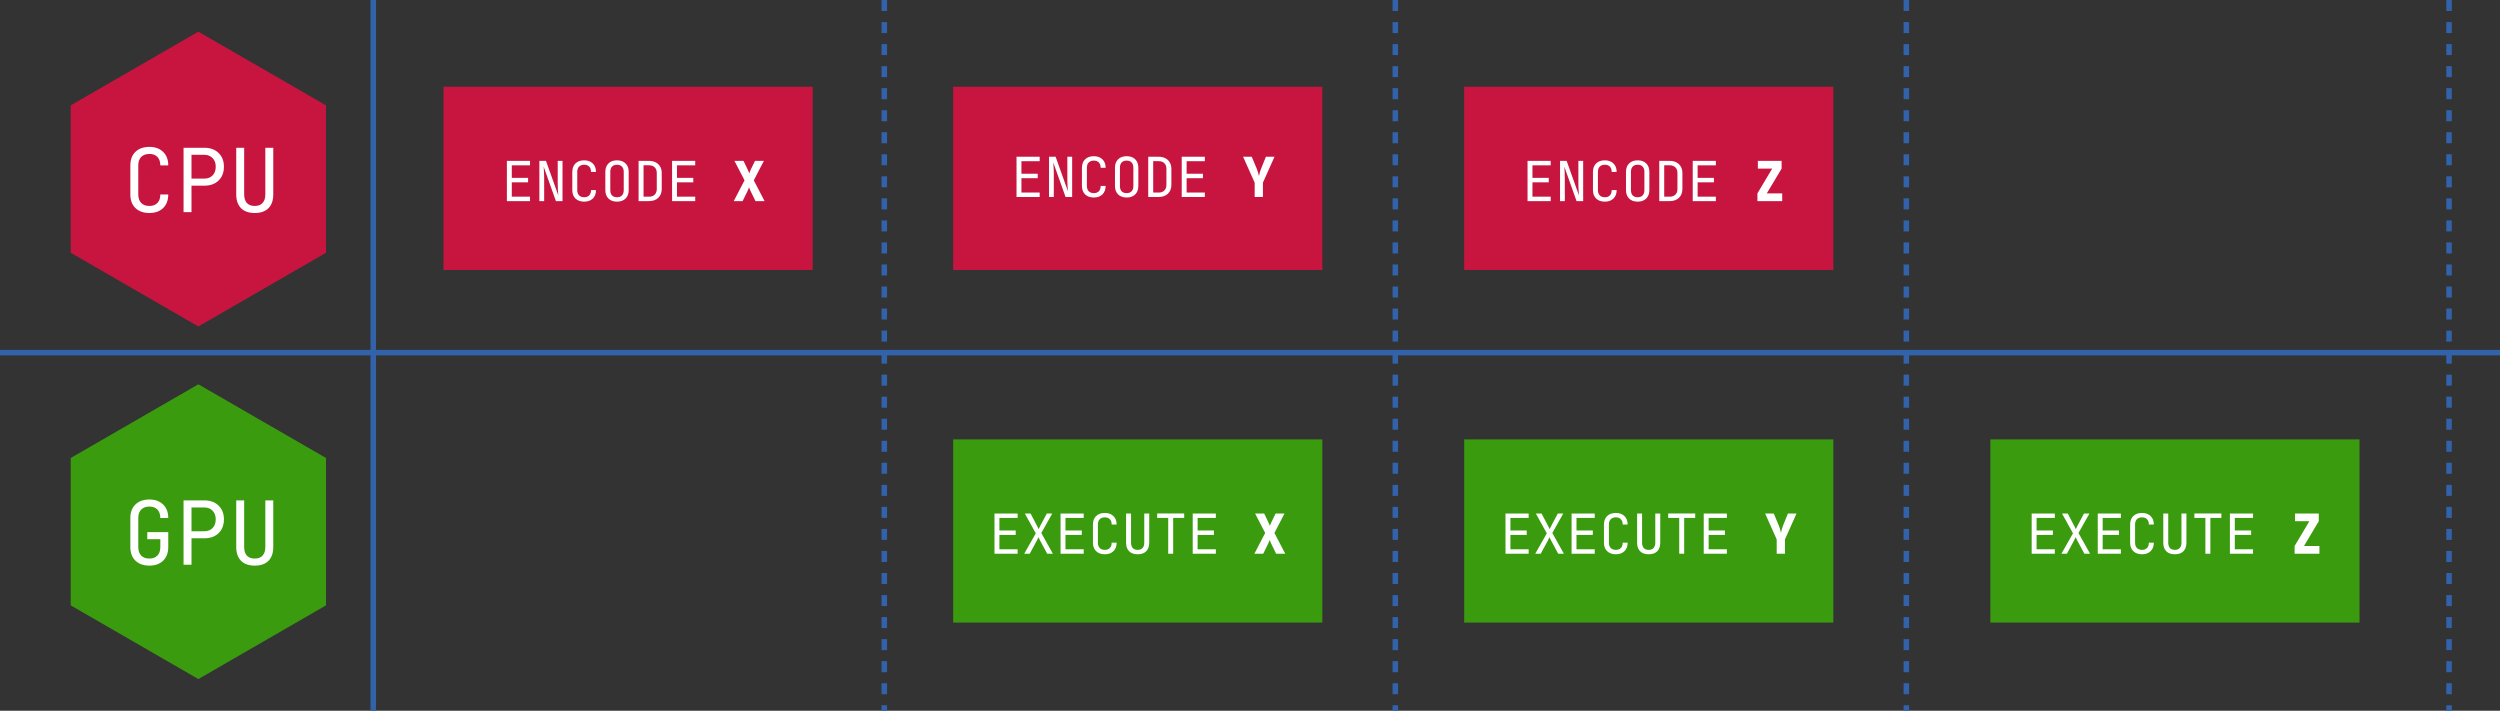 <svg width="1815" height="516" viewBox="0 0 1815 516" fill="none" xmlns="http://www.w3.org/2000/svg">
<rect x="0" y="0" width="1815" height="516" fill="#333333" stroke="none"/>
<line y1="256" x2="1815" y2="256" stroke="#3262A9" stroke-width="4"/>
<line x1="271" y1="-3.40815e-08" x2="271" y2="516" stroke="#3262A9" stroke-width="4"/>
<line x1="642" y1="-3.40815e-08" x2="642" y2="516" stroke="#3262A9" stroke-width="4" stroke-dasharray="8 8"/>
<line x1="1384" y1="-3.40815e-08" x2="1384" y2="516" stroke="#3262A9" stroke-width="4" stroke-dasharray="8 8"/>
<line x1="1778" y1="-3.40815e-08" x2="1778" y2="516" stroke="#3262A9" stroke-width="4" stroke-dasharray="8 8"/>
<line x1="1013" y1="-3.40815e-08" x2="1013" y2="516" stroke="#3262A9" stroke-width="4" stroke-dasharray="8 8"/>
<path d="M144 279L236.665 332.5V439.5L144 493L51.335 439.5V332.5L144 279Z" fill="#3B9B0E"/>
<path d="M108.456 410.64C104.189 410.64 100.819 409.445 98.344 407.056C95.869 404.667 94.632 401.381 94.632 397.2V376.08C94.632 371.899 95.869 368.613 98.344 366.224C100.819 363.835 104.189 362.64 108.456 362.64C112.637 362.64 115.965 363.856 118.44 366.288C120.915 368.677 122.152 371.941 122.152 376.08H116.392C116.392 373.435 115.688 371.387 114.28 369.936C112.915 368.485 110.973 367.76 108.456 367.76C105.939 367.76 103.955 368.485 102.504 369.936C101.096 371.387 100.392 373.413 100.392 376.016V397.2C100.392 399.845 101.096 401.893 102.504 403.344C103.912 404.795 105.896 405.52 108.456 405.52C110.973 405.52 112.915 404.795 114.28 403.344C115.688 401.893 116.392 399.845 116.392 397.2V391.44H106.92V386.32H122.152V397.2C122.152 401.339 120.915 404.624 118.44 407.056C115.965 409.445 112.637 410.64 108.456 410.64ZM133.263 410V363.28H148.303C152.655 363.28 156.111 364.539 158.671 367.056C161.274 369.531 162.575 372.859 162.575 377.04C162.575 381.221 161.274 384.571 158.671 387.088C156.111 389.563 152.655 390.8 148.303 390.8H139.023V410H133.263ZM148.303 385.68C150.82 385.68 152.826 384.912 154.319 383.376C155.855 381.797 156.623 379.685 156.623 377.04C156.623 374.395 155.855 372.304 154.319 370.768C152.826 369.189 150.82 368.4 148.303 368.4H139.023V385.68H148.303ZM184.95 410.64C180.641 410.64 177.313 409.467 174.966 407.12C172.662 404.731 171.51 401.424 171.51 397.2V363.28H177.27V397.2C177.27 399.803 177.91 401.851 179.19 403.344C180.513 404.795 182.433 405.52 184.95 405.52C187.467 405.52 189.366 404.795 190.646 403.344C191.969 401.851 192.63 399.803 192.63 397.2V363.28H198.39V397.2C198.39 401.424 197.238 404.731 194.934 407.12C192.63 409.467 189.302 410.64 184.95 410.64Z" fill="white"/>
<path d="M144 23L236.665 76.5V183.5L144 237L51.335 183.5V76.5L144 23Z" fill="#C81540"/>
<path d="M108.456 154.64C104.189 154.64 100.819 153.445 98.344 151.056C95.869 148.667 94.632 145.381 94.632 141.2V120.08C94.632 115.899 95.869 112.613 98.344 110.224C100.819 107.835 104.189 106.64 108.456 106.64C112.637 106.64 115.965 107.856 118.44 110.288C120.915 112.677 122.152 115.941 122.152 120.08H116.392C116.392 117.435 115.688 115.387 114.28 113.936C112.915 112.485 110.973 111.76 108.456 111.76C105.939 111.76 103.955 112.485 102.504 113.936C101.096 115.387 100.392 117.413 100.392 120.016V141.2C100.392 143.845 101.096 145.893 102.504 147.344C103.912 148.795 105.896 149.52 108.456 149.52C110.973 149.52 112.915 148.795 114.28 147.344C115.688 145.893 116.392 143.845 116.392 141.2H122.152C122.152 145.339 120.915 148.624 118.44 151.056C115.965 153.445 112.637 154.64 108.456 154.64ZM133.263 154V107.28H148.303C152.655 107.28 156.111 108.539 158.671 111.056C161.274 113.531 162.575 116.859 162.575 121.04C162.575 125.221 161.274 128.571 158.671 131.088C156.111 133.563 152.655 134.8 148.303 134.8H139.023V154H133.263ZM148.303 129.68C150.82 129.68 152.826 128.912 154.319 127.376C155.855 125.797 156.623 123.685 156.623 121.04C156.623 118.395 155.855 116.304 154.319 114.768C152.826 113.189 150.82 112.4 148.303 112.4H139.023V129.68H148.303ZM184.95 154.64C180.641 154.64 177.313 153.467 174.966 151.12C172.662 148.731 171.51 145.424 171.51 141.2V107.28H177.27V141.2C177.27 143.803 177.91 145.851 179.19 147.344C180.513 148.795 182.433 149.52 184.95 149.52C187.467 149.52 189.366 148.795 190.646 147.344C191.969 145.851 192.63 143.803 192.63 141.2V107.28H198.39V141.2C198.39 145.424 197.238 148.731 194.934 151.12C192.63 153.467 189.302 154.64 184.95 154.64Z" fill="white"/>
<rect x="322" y="63" width="268" height="133" fill="#C81540"/>
<path d="M384.8 146H368V116.8H384.8V120.04H371.56V129.12H383.4V132.36H371.56V142.76H384.8V146ZM391.584 146V116.8H396.384L405.304 141.8C405.038 138.6 404.904 135.733 404.904 133.2V116.8H408.384V146H403.584L394.704 121C394.944 124.2 395.064 127.067 395.064 129.6V146H391.584ZM424.129 146.4C421.462 146.4 419.355 145.653 417.809 144.16C416.262 142.667 415.489 140.613 415.489 138V124.8C415.489 122.187 416.262 120.133 417.809 118.64C419.355 117.147 421.462 116.4 424.129 116.4C426.742 116.4 428.822 117.16 430.369 118.68C431.915 120.173 432.689 122.213 432.689 124.8H429.089C429.089 123.147 428.649 121.867 427.769 120.96C426.915 120.053 425.702 119.6 424.129 119.6C422.555 119.6 421.315 120.053 420.409 120.96C419.529 121.867 419.089 123.133 419.089 124.76V138C419.089 139.653 419.529 140.933 420.409 141.84C421.289 142.747 422.529 143.2 424.129 143.2C425.702 143.2 426.915 142.747 427.769 141.84C428.649 140.933 429.089 139.653 429.089 138H432.689C432.689 140.587 431.915 142.64 430.369 144.16C428.822 145.653 426.742 146.4 424.129 146.4ZM447.953 146.4C445.34 146.4 443.273 145.653 441.753 144.16C440.233 142.667 439.473 140.613 439.473 138V124.8C439.473 122.187 440.233 120.133 441.753 118.64C443.273 117.147 445.34 116.4 447.953 116.4C450.566 116.4 452.633 117.147 454.153 118.64C455.673 120.133 456.433 122.173 456.433 124.76V138C456.433 140.613 455.673 142.667 454.153 144.16C452.633 145.653 450.566 146.4 447.953 146.4ZM447.953 143.2C449.526 143.2 450.726 142.76 451.553 141.88C452.406 140.973 452.833 139.68 452.833 138V124.8C452.833 123.12 452.406 121.84 451.553 120.96C450.726 120.053 449.526 119.6 447.953 119.6C446.38 119.6 445.166 120.053 444.313 120.96C443.486 121.84 443.073 123.12 443.073 124.8V138C443.073 139.68 443.486 140.973 444.313 141.88C445.166 142.76 446.38 143.2 447.953 143.2ZM463.618 146V116.8H471.178C473.044 116.8 474.671 117.16 476.058 117.88C477.444 118.6 478.511 119.627 479.258 120.96C480.031 122.267 480.418 123.8 480.418 125.56V137.2C480.418 139.893 479.578 142.04 477.898 143.64C476.244 145.213 474.004 146 471.178 146H463.618ZM471.178 142.8C472.938 142.8 474.311 142.307 475.298 141.32C476.311 140.333 476.818 138.96 476.818 137.2V125.56C476.818 123.827 476.311 122.467 475.298 121.48C474.311 120.493 472.938 120 471.178 120H467.218V142.8H471.178ZM504.722 146H487.922V116.8H504.722V120.04H491.482V129.12H503.322V132.36H491.482V142.76H504.722V146ZM532.691 146L540.531 130.92L533.211 116.8H539.811L542.851 123.2C543.144 123.787 543.384 124.32 543.571 124.8C543.784 125.28 543.917 125.627 543.971 125.84C544.024 125.627 544.144 125.28 544.331 124.8C544.517 124.32 544.744 123.787 545.011 123.2L548.131 116.8H554.571L547.251 130.92L555.091 146H548.491L544.971 138.8C544.704 138.213 544.464 137.667 544.251 137.16C544.037 136.653 543.877 136.267 543.771 136C543.691 136.267 543.557 136.653 543.371 137.16C543.184 137.667 542.944 138.213 542.651 138.8L539.131 146H532.691Z" fill="white"/>
<rect x="692" y="319" width="268" height="133" fill="#3B9B0E"/>
<path d="M738.8 402H722V372.8H738.8V376.04H725.56V385.12H737.4V388.36H725.56V398.76H738.8V402ZM743.584 402L751.984 387.2L744.024 372.8H748.184L752.704 381.44L754.064 384.12C754.518 383.133 754.958 382.24 755.384 381.44L759.984 372.8H763.944L755.984 386.96L764.384 402H760.264L755.264 392.72C754.838 391.947 754.398 391.04 753.944 390C753.464 391.013 753.024 391.907 752.624 392.68L747.584 402H743.584ZM786.769 402H769.969V372.8H786.769V376.04H773.529V385.12H785.369V388.36H773.529V398.76H786.769V402ZM802.113 402.4C799.446 402.4 797.34 401.653 795.793 400.16C794.246 398.667 793.473 396.613 793.473 394V380.8C793.473 378.187 794.246 376.133 795.793 374.64C797.34 373.147 799.446 372.4 802.113 372.4C804.726 372.4 806.806 373.16 808.353 374.68C809.9 376.173 810.673 378.213 810.673 380.8H807.073C807.073 379.147 806.633 377.867 805.753 376.96C804.9 376.053 803.686 375.6 802.113 375.6C800.54 375.6 799.3 376.053 798.393 376.96C797.513 377.867 797.073 379.133 797.073 380.76V394C797.073 395.653 797.513 396.933 798.393 397.84C799.273 398.747 800.513 399.2 802.113 399.2C803.686 399.2 804.9 398.747 805.753 397.84C806.633 396.933 807.073 395.653 807.073 394H810.673C810.673 396.587 809.9 398.64 808.353 400.16C806.806 401.653 804.726 402.4 802.113 402.4ZM825.938 402.4C823.244 402.4 821.164 401.667 819.698 400.2C818.258 398.707 817.538 396.64 817.538 394V372.8H821.138V394C821.138 395.627 821.538 396.907 822.338 397.84C823.164 398.747 824.364 399.2 825.938 399.2C827.511 399.2 828.698 398.747 829.498 397.84C830.324 396.907 830.738 395.627 830.738 394V372.8H834.338V394C834.338 396.64 833.618 398.707 832.178 400.2C830.738 401.667 828.658 402.4 825.938 402.4ZM851.722 402H848.122V376.04H840.122V372.76H859.722V376.04H851.722V402ZM882.706 402H865.906V372.8H882.706V376.04H869.466V385.12H881.306V388.36H869.466V398.76H882.706V402ZM910.675 402L918.515 386.92L911.195 372.8H917.795L920.835 379.2C921.128 379.787 921.368 380.32 921.555 380.8C921.768 381.28 921.902 381.627 921.955 381.84C922.008 381.627 922.128 381.28 922.315 380.8C922.502 380.32 922.728 379.787 922.995 379.2L926.115 372.8H932.555L925.235 386.92L933.075 402H926.475L922.955 394.8C922.688 394.213 922.448 393.667 922.235 393.16C922.022 392.653 921.862 392.267 921.755 392C921.675 392.267 921.542 392.653 921.355 393.16C921.168 393.667 920.928 394.213 920.635 394.8L917.115 402H910.675Z" fill="white"/>
<rect x="1445" y="319" width="268" height="133" fill="#3B9B0E"/>
<path d="M1491.8 402H1475V372.8H1491.8V376.04H1478.56V385.12H1490.4V388.36H1478.56V398.76H1491.8V402ZM1496.58 402L1504.98 387.2L1497.02 372.8H1501.18L1505.7 381.44L1507.06 384.12C1507.52 383.133 1507.96 382.24 1508.38 381.44L1512.98 372.8H1516.94L1508.98 386.96L1517.38 402H1513.26L1508.26 392.72C1507.84 391.947 1507.4 391.04 1506.94 390C1506.46 391.013 1506.02 391.907 1505.62 392.68L1500.58 402H1496.58ZM1539.77 402H1522.97V372.8H1539.77V376.04H1526.53V385.12H1538.37V388.36H1526.53V398.76H1539.77V402ZM1555.11 402.4C1552.45 402.4 1550.34 401.653 1548.79 400.16C1547.25 398.667 1546.47 396.613 1546.47 394V380.8C1546.47 378.187 1547.25 376.133 1548.79 374.64C1550.34 373.147 1552.45 372.4 1555.11 372.4C1557.73 372.4 1559.81 373.16 1561.35 374.68C1562.9 376.173 1563.67 378.213 1563.67 380.8H1560.07C1560.07 379.147 1559.63 377.867 1558.75 376.96C1557.9 376.053 1556.69 375.6 1555.11 375.6C1553.54 375.6 1552.3 376.053 1551.39 376.96C1550.51 377.867 1550.07 379.133 1550.07 380.76V394C1550.07 395.653 1550.51 396.933 1551.39 397.84C1552.27 398.747 1553.51 399.2 1555.11 399.2C1556.69 399.2 1557.9 398.747 1558.75 397.84C1559.63 396.933 1560.07 395.653 1560.07 394H1563.67C1563.67 396.587 1562.9 398.64 1561.35 400.16C1559.81 401.653 1557.73 402.4 1555.11 402.4ZM1578.94 402.4C1576.24 402.4 1574.16 401.667 1572.7 400.2C1571.26 398.707 1570.54 396.64 1570.54 394V372.8H1574.14V394C1574.14 395.627 1574.54 396.907 1575.34 397.84C1576.16 398.747 1577.36 399.2 1578.94 399.2C1580.51 399.2 1581.7 398.747 1582.5 397.84C1583.32 396.907 1583.74 395.627 1583.74 394V372.8H1587.34V394C1587.34 396.64 1586.62 398.707 1585.18 400.2C1583.74 401.667 1581.66 402.4 1578.94 402.4ZM1604.72 402H1601.12V376.04H1593.12V372.76H1612.72V376.04H1604.72V402ZM1635.71 402H1618.91V372.8H1635.71V376.04H1622.47V385.12H1634.31V388.36H1622.47V398.76H1635.71V402ZM1665.88 402V396.4L1676.6 378.4H1666.2V372.8H1683.43V378.4L1672.68 396.4H1683.88V402H1665.88Z" fill="white"/>
<rect x="1063" y="319" width="268" height="133" fill="#3B9B0E"/>
<path d="M1109.8 402H1093V372.8H1109.8V376.04H1096.56V385.12H1108.4V388.36H1096.56V398.76H1109.8V402ZM1114.58 402L1122.98 387.2L1115.02 372.8H1119.18L1123.7 381.44L1125.06 384.12C1125.52 383.133 1125.96 382.24 1126.38 381.44L1130.98 372.8H1134.94L1126.98 386.96L1135.38 402H1131.26L1126.26 392.72C1125.84 391.947 1125.4 391.04 1124.94 390C1124.46 391.013 1124.02 391.907 1123.62 392.68L1118.58 402H1114.58ZM1157.77 402H1140.97V372.8H1157.77V376.04H1144.53V385.12H1156.37V388.36H1144.53V398.76H1157.77V402ZM1173.11 402.4C1170.45 402.4 1168.34 401.653 1166.79 400.16C1165.25 398.667 1164.47 396.613 1164.47 394V380.8C1164.47 378.187 1165.25 376.133 1166.79 374.64C1168.34 373.147 1170.45 372.4 1173.11 372.4C1175.73 372.4 1177.81 373.16 1179.35 374.68C1180.9 376.173 1181.67 378.213 1181.67 380.8H1178.07C1178.07 379.147 1177.63 377.867 1176.75 376.96C1175.9 376.053 1174.69 375.6 1173.11 375.6C1171.54 375.6 1170.3 376.053 1169.39 376.96C1168.51 377.867 1168.07 379.133 1168.07 380.76V394C1168.07 395.653 1168.51 396.933 1169.39 397.84C1170.27 398.747 1171.51 399.2 1173.11 399.2C1174.69 399.2 1175.9 398.747 1176.75 397.84C1177.63 396.933 1178.07 395.653 1178.07 394H1181.67C1181.67 396.587 1180.9 398.64 1179.35 400.16C1177.81 401.653 1175.73 402.4 1173.11 402.4ZM1196.94 402.4C1194.24 402.4 1192.16 401.667 1190.7 400.2C1189.26 398.707 1188.54 396.64 1188.54 394V372.8H1192.14V394C1192.14 395.627 1192.54 396.907 1193.34 397.84C1194.16 398.747 1195.36 399.2 1196.94 399.2C1198.51 399.2 1199.7 398.747 1200.5 397.84C1201.32 396.907 1201.74 395.627 1201.74 394V372.8H1205.34V394C1205.34 396.64 1204.62 398.707 1203.18 400.2C1201.74 401.667 1199.66 402.4 1196.94 402.4ZM1222.72 402H1219.12V376.04H1211.12V372.76H1230.72V376.04H1222.72V402ZM1253.71 402H1236.91V372.8H1253.71V376.04H1240.47V385.12H1252.31V388.36H1240.47V398.76H1253.71V402ZM1289.88 402V391.6L1281.48 372.8H1287.76L1291.43 381.6C1291.81 382.48 1292.13 383.413 1292.4 384.4C1292.69 385.387 1292.89 386.187 1293 386.8C1293.13 386.187 1293.32 385.387 1293.56 384.4C1293.82 383.413 1294.13 382.48 1294.48 381.6L1298.04 372.8H1304.28L1295.88 391.6V402H1289.88Z" fill="white"/>
<rect x="1063" y="63" width="268" height="133" fill="#C81540"/>
<path d="M1125.8 146H1109V116.8H1125.8V120.04H1112.56V129.12H1124.4V132.36H1112.56V142.76H1125.8V146ZM1132.58 146V116.8H1137.38L1146.3 141.8C1146.04 138.6 1145.9 135.733 1145.9 133.2V116.8H1149.38V146H1144.58L1135.7 121C1135.94 124.2 1136.06 127.067 1136.06 129.6V146H1132.58ZM1165.13 146.4C1162.46 146.4 1160.36 145.653 1158.81 144.16C1157.26 142.667 1156.49 140.613 1156.49 138V124.8C1156.49 122.187 1157.26 120.133 1158.81 118.64C1160.36 117.147 1162.46 116.4 1165.13 116.4C1167.74 116.4 1169.82 117.16 1171.37 118.68C1172.92 120.173 1173.69 122.213 1173.69 124.8H1170.09C1170.09 123.147 1169.65 121.867 1168.77 120.96C1167.92 120.053 1166.7 119.6 1165.13 119.6C1163.56 119.6 1162.32 120.053 1161.41 120.96C1160.53 121.867 1160.09 123.133 1160.09 124.76V138C1160.09 139.653 1160.53 140.933 1161.41 141.84C1162.29 142.747 1163.53 143.2 1165.13 143.2C1166.7 143.2 1167.92 142.747 1168.77 141.84C1169.65 140.933 1170.09 139.653 1170.09 138H1173.69C1173.69 140.587 1172.92 142.64 1171.37 144.16C1169.82 145.653 1167.74 146.4 1165.13 146.4ZM1188.95 146.4C1186.34 146.4 1184.27 145.653 1182.75 144.16C1181.23 142.667 1180.47 140.613 1180.47 138V124.8C1180.47 122.187 1181.23 120.133 1182.75 118.64C1184.27 117.147 1186.34 116.4 1188.95 116.4C1191.57 116.4 1193.63 117.147 1195.15 118.64C1196.67 120.133 1197.43 122.173 1197.43 124.76V138C1197.43 140.613 1196.67 142.667 1195.15 144.16C1193.63 145.653 1191.57 146.4 1188.95 146.4ZM1188.95 143.2C1190.53 143.2 1191.73 142.76 1192.55 141.88C1193.41 140.973 1193.83 139.68 1193.83 138V124.8C1193.83 123.12 1193.41 121.84 1192.55 120.96C1191.73 120.053 1190.53 119.6 1188.95 119.6C1187.38 119.6 1186.17 120.053 1185.31 120.96C1184.49 121.84 1184.07 123.12 1184.07 124.8V138C1184.07 139.68 1184.49 140.973 1185.31 141.88C1186.17 142.76 1187.38 143.2 1188.95 143.2ZM1204.62 146V116.8H1212.18C1214.04 116.8 1215.67 117.16 1217.06 117.88C1218.44 118.6 1219.51 119.627 1220.26 120.96C1221.03 122.267 1221.42 123.8 1221.42 125.56V137.2C1221.42 139.893 1220.58 142.04 1218.9 143.64C1217.24 145.213 1215 146 1212.18 146H1204.62ZM1212.18 142.8C1213.94 142.8 1215.31 142.307 1216.3 141.32C1217.31 140.333 1217.82 138.96 1217.82 137.2V125.56C1217.82 123.827 1217.31 122.467 1216.3 121.48C1215.31 120.493 1213.94 120 1212.18 120H1208.22V142.8H1212.18ZM1245.72 146H1228.92V116.8H1245.72V120.04H1232.48V129.12H1244.32V132.36H1232.48V142.76H1245.72V146ZM1275.89 146V140.4L1286.61 122.4H1276.21V116.8H1293.45V122.4L1282.69 140.4H1293.89V146H1275.89Z" fill="white"/>
<rect x="692" y="63" width="268" height="133" fill="#C81540"/>
<path d="M754.8 143H738V113.8H754.8V117.04H741.56V126.12H753.4V129.36H741.56V139.76H754.8V143ZM761.584 143V113.8H766.384L775.304 138.8C775.038 135.6 774.904 132.733 774.904 130.2V113.8H778.384V143H773.584L764.704 118C764.944 121.2 765.064 124.067 765.064 126.6V143H761.584ZM794.129 143.4C791.462 143.4 789.355 142.653 787.809 141.16C786.262 139.667 785.489 137.613 785.489 135V121.8C785.489 119.187 786.262 117.133 787.809 115.64C789.355 114.147 791.462 113.4 794.129 113.4C796.742 113.4 798.822 114.16 800.369 115.68C801.915 117.173 802.689 119.213 802.689 121.8H799.089C799.089 120.147 798.649 118.867 797.769 117.96C796.915 117.053 795.702 116.6 794.129 116.6C792.555 116.6 791.315 117.053 790.409 117.96C789.529 118.867 789.089 120.133 789.089 121.76V135C789.089 136.653 789.529 137.933 790.409 138.84C791.289 139.747 792.529 140.2 794.129 140.2C795.702 140.2 796.915 139.747 797.769 138.84C798.649 137.933 799.089 136.653 799.089 135H802.689C802.689 137.587 801.915 139.64 800.369 141.16C798.822 142.653 796.742 143.4 794.129 143.4ZM817.953 143.4C815.34 143.4 813.273 142.653 811.753 141.16C810.233 139.667 809.473 137.613 809.473 135V121.8C809.473 119.187 810.233 117.133 811.753 115.64C813.273 114.147 815.34 113.4 817.953 113.4C820.566 113.4 822.633 114.147 824.153 115.64C825.673 117.133 826.433 119.173 826.433 121.76V135C826.433 137.613 825.673 139.667 824.153 141.16C822.633 142.653 820.566 143.4 817.953 143.4ZM817.953 140.2C819.526 140.2 820.726 139.76 821.553 138.88C822.406 137.973 822.833 136.68 822.833 135V121.8C822.833 120.12 822.406 118.84 821.553 117.96C820.726 117.053 819.526 116.6 817.953 116.6C816.38 116.6 815.166 117.053 814.313 117.96C813.486 118.84 813.073 120.12 813.073 121.8V135C813.073 136.68 813.486 137.973 814.313 138.88C815.166 139.76 816.38 140.2 817.953 140.2ZM833.618 143V113.8H841.178C843.044 113.8 844.671 114.16 846.058 114.88C847.444 115.6 848.511 116.627 849.258 117.96C850.031 119.267 850.418 120.8 850.418 122.56V134.2C850.418 136.893 849.578 139.04 847.898 140.64C846.244 142.213 844.004 143 841.178 143H833.618ZM841.178 139.8C842.938 139.8 844.311 139.307 845.298 138.32C846.311 137.333 846.818 135.96 846.818 134.2V122.56C846.818 120.827 846.311 119.467 845.298 118.48C844.311 117.493 842.938 117 841.178 117H837.218V139.8H841.178ZM874.722 143H857.922V113.8H874.722V117.04H861.482V126.12H873.322V129.36H861.482V139.76H874.722V143ZM910.891 143V132.6L902.491 113.8H908.771L912.451 122.6C912.824 123.48 913.144 124.413 913.411 125.4C913.704 126.387 913.904 127.187 914.011 127.8C914.144 127.187 914.331 126.387 914.571 125.4C914.837 124.413 915.144 123.48 915.491 122.6L919.051 113.8H925.291L916.891 132.6V143H910.891Z" fill="white"/>
</svg>
